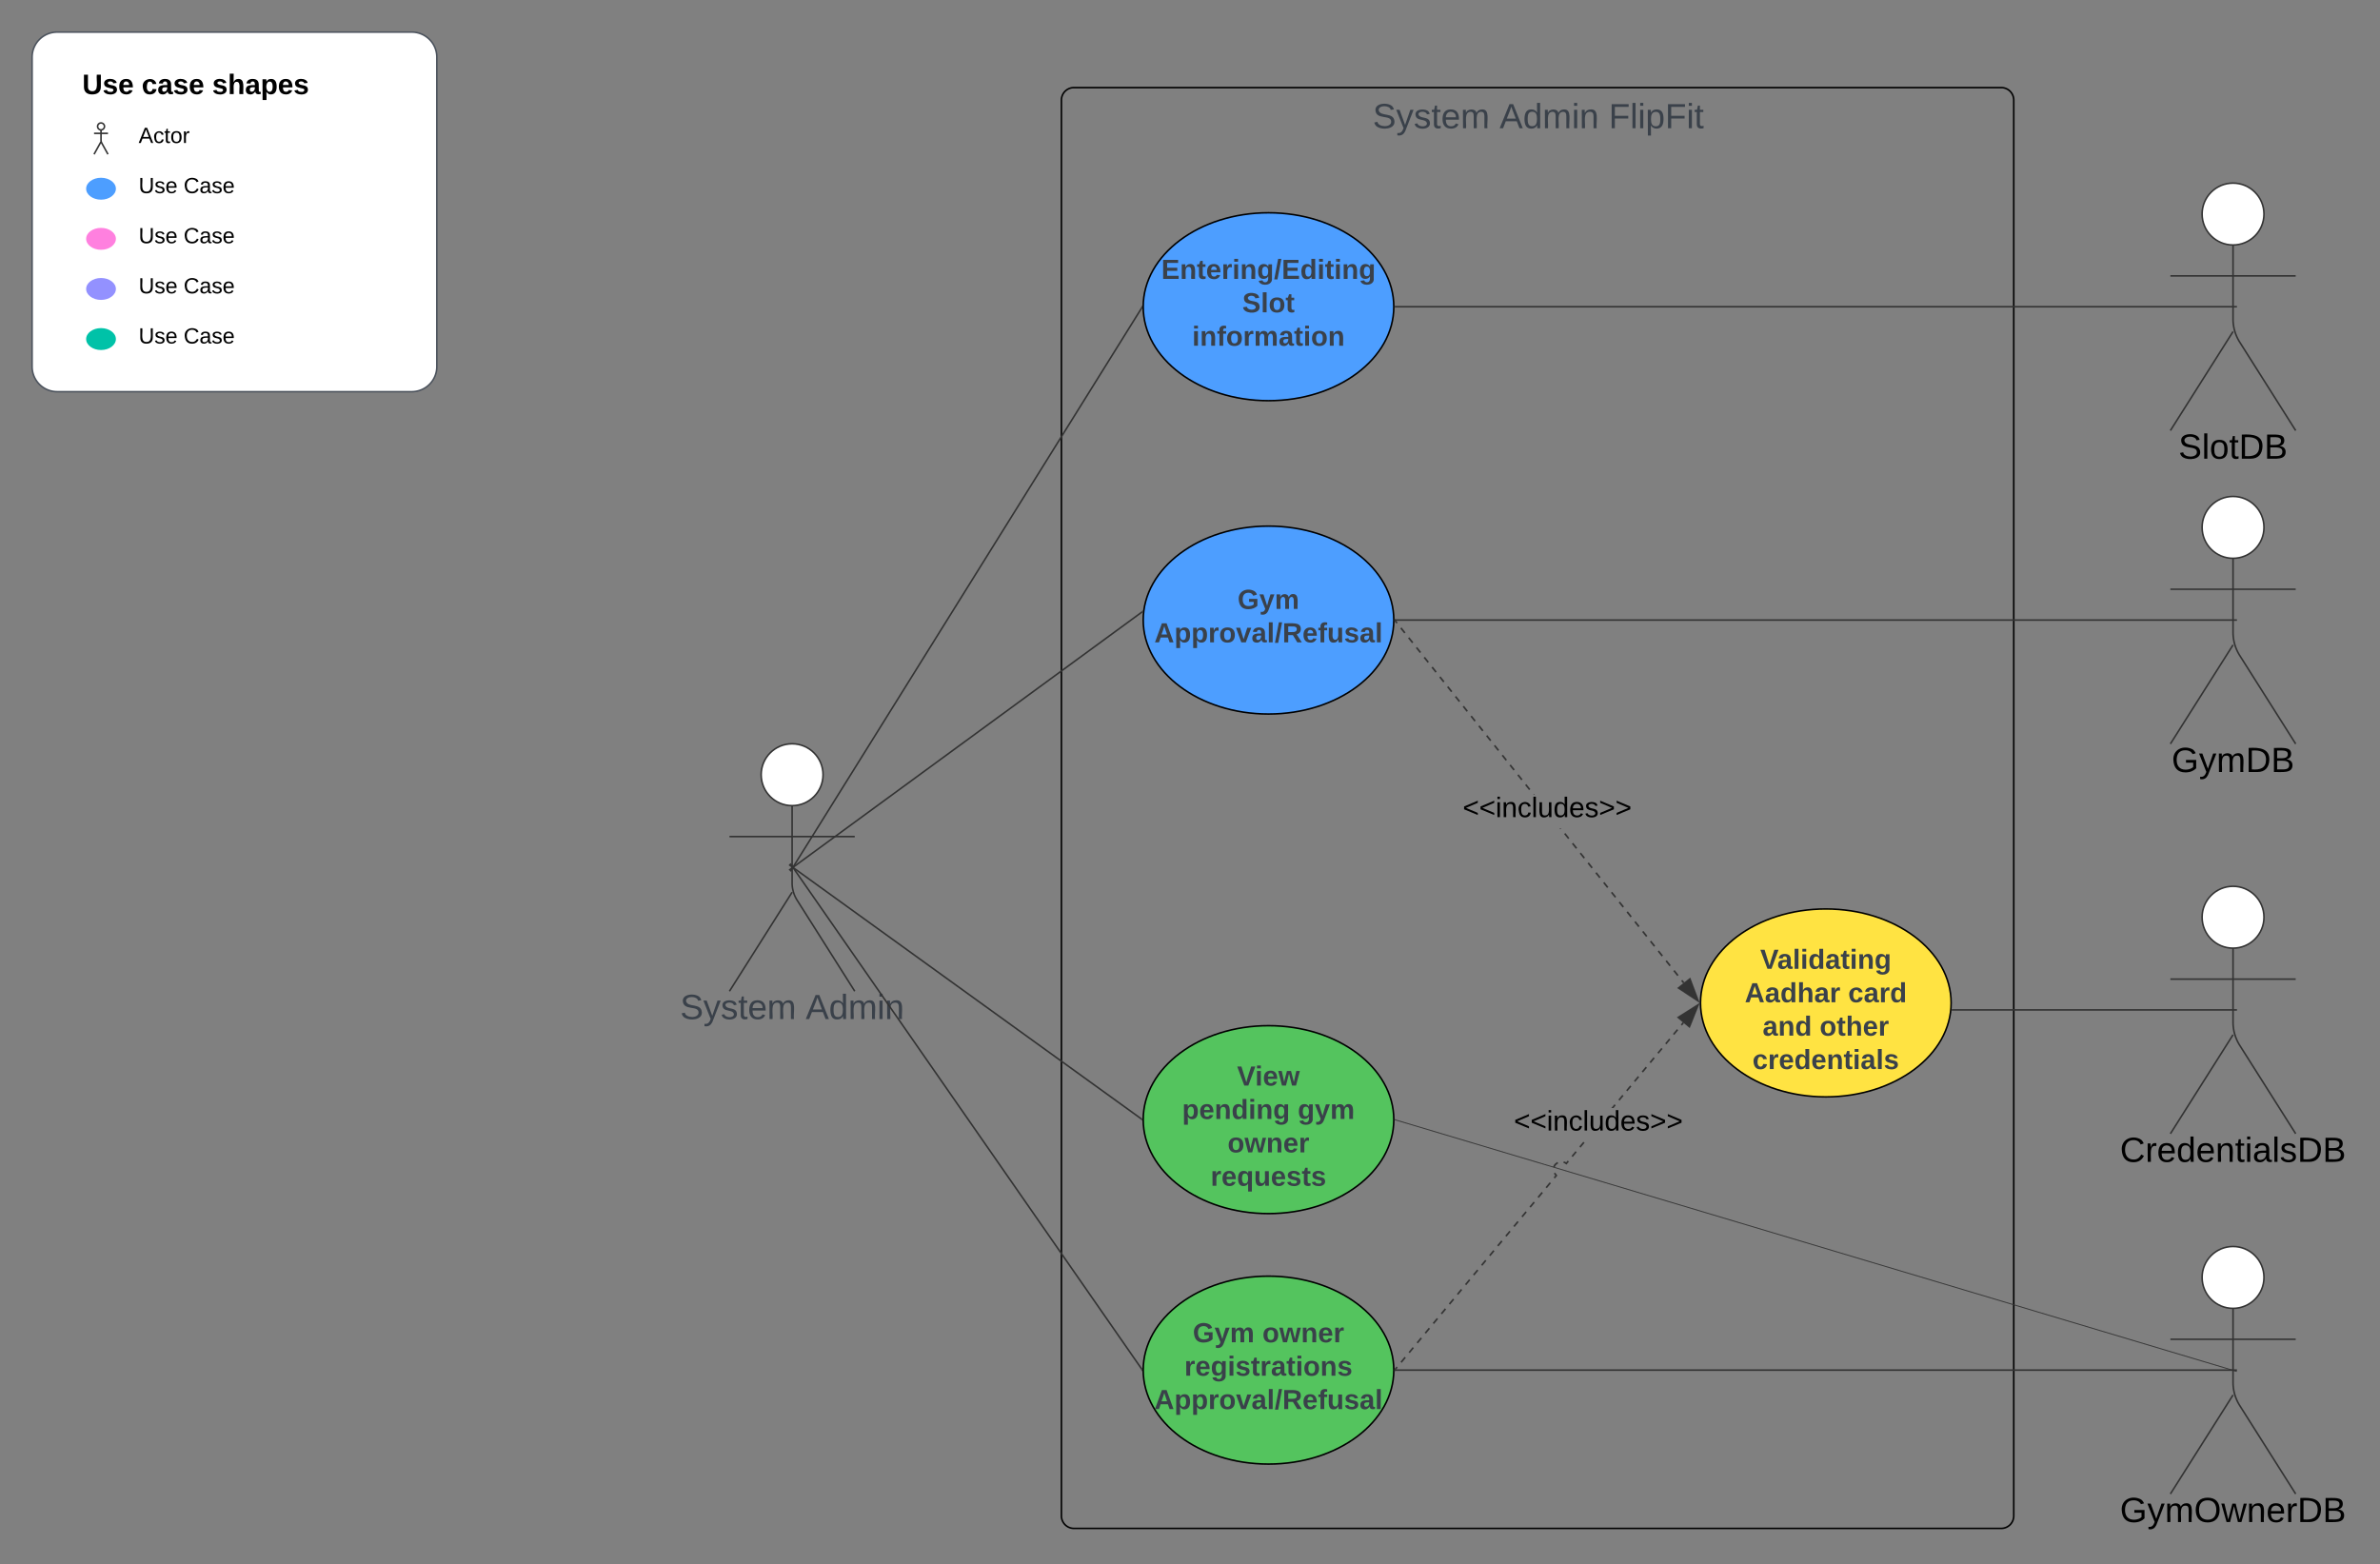 <svg xmlns="http://www.w3.org/2000/svg" xmlns:xlink="http://www.w3.org/1999/xlink" xmlns:lucid="lucid" width="1519.57" height="998.93"><rect width="100%" height="100%" fill="#808080" stroke="none"/><g transform="translate(-94.26 -44.071)" lucid:page-tab-id=".Q4MUjXso07N"><path d="M771.95 108a8 8 0 0 1 8-8H1372a8 8 0 0 1 8 8v904a8 8 0 0 1-8 8H779.95a8 8 0 0 1-8-8z" stroke="#000" fill-opacity="0"/><use xlink:href="#a" transform="matrix(1,0,0,1,779.953,108) translate(190.762 17.956)"/><use xlink:href="#b" transform="matrix(1,0,0,1,779.953,108) translate(271.749 17.956)"/><use xlink:href="#c" transform="matrix(1,0,0,1,779.953,108) translate(341.451 17.956)"/><path d="M984.17 239.93c0 33.14-35.82 60-80 60s-80-26.86-80-60 35.82-60 80-60 80 26.86 80 60z" stroke="#000" fill="#4d9eff"/><use xlink:href="#d" transform="matrix(1,0,0,1,848.17,203.932) translate(-12.444 18.222)"/><use xlink:href="#e" transform="matrix(1,0,0,1,848.17,203.932) translate(39.259 39.556)"/><use xlink:href="#f" transform="matrix(1,0,0,1,848.17,203.932) translate(7.259 60.889)"/><path d="M114.76 80.57a16 16 0 0 1 16-16h226.4a16 16 0 0 1 16 16v197.6a16 16 0 0 1-16 16h-226.4a16 16 0 0 1-16-16z" stroke="#4c535d" fill="#fff"/><path d="M160.98 124.8c0 1.22-1 2.22-2.22 2.22-1.23 0-2.22-1-2.22-2.23s1-2.23 2.22-2.23c1.23 0 2.22 1 2.22 2.22z" stroke="#333" fill="#fff"/><path d="M158.76 127.02v6.66c0 .6.14 1.13.43 1.67l4 7.22m-4.44-8l-4.44 8m0-13.33h8.9" stroke="#333" fill="none"/><path d="M154.32 123.46c0-.5.4-.9.9-.9h7.1c.5 0 .9.4.9.9v18.22c0 .5-.4.9-.9.9h-7.1c-.5 0-.9-.4-.9-.9z" fill="none"/><path d="M168.76 164.57c0 4.14-4.48 7.5-10 7.5s-10-3.36-10-7.5c0-4.14 4.48-7.5 10-7.5s10 3.36 10 7.5z" stroke="#fff" fill="#4d9eff"/><path d="M168.76 196.57c0 4.14-4.48 7.5-10 7.5s-10-3.36-10-7.5c0-4.14 4.48-7.5 10-7.5s10 3.36 10 7.5z" stroke="#fff" fill="#ff80df"/><path d="M168.76 228.57c0 4.14-4.48 7.5-10 7.5s-10-3.36-10-7.5c0-4.14 4.48-7.5 10-7.5s10 3.36 10 7.5z" stroke="#fff" fill="#9391ff"/><path d="M168.76 260.57c0 4.14-4.48 7.5-10 7.5s-10-3.36-10-7.5c0-4.14 4.48-7.5 10-7.5s10 3.36 10 7.5z" stroke="#fff" fill="#00c2a8"/><use xlink:href="#g" transform="matrix(1,0,0,1,146.76,88.571) translate(0 15.6)"/><use xlink:href="#h" transform="matrix(1,0,0,1,146.76,88.571) translate(37.95 15.6)"/><use xlink:href="#i" transform="matrix(1,0,0,1,146.76,88.571) translate(82.95 15.6)"/><use xlink:href="#j" transform="matrix(1,0,0,1,182.76,120.571) translate(0 14.8)"/><use xlink:href="#k" transform="matrix(1,0,0,1,182.76,152.571) translate(0 14.8)"/><use xlink:href="#l" transform="matrix(1,0,0,1,182.76,152.571) translate(28.739 14.8)"/><use xlink:href="#k" transform="matrix(1,0,0,1,182.76,184.571) translate(0 14.8)"/><use xlink:href="#l" transform="matrix(1,0,0,1,182.76,184.571) translate(28.739 14.8)"/><use xlink:href="#k" transform="matrix(1,0,0,1,182.76,216.571) translate(0 14.8)"/><use xlink:href="#l" transform="matrix(1,0,0,1,182.76,216.571) translate(28.739 14.8)"/><use xlink:href="#k" transform="matrix(1,0,0,1,182.76,248.571) translate(0 14.8)"/><use xlink:href="#l" transform="matrix(1,0,0,1,182.76,248.571) translate(28.739 14.8)"/><path d="M619.75 538.75c0 10.9-8.84 19.75-19.75 19.75-10.9 0-19.75-8.84-19.75-19.75 0-10.9 8.84-19.75 19.75-19.75 10.9 0 19.75 8.84 19.75 19.75z" stroke="#333" fill="#fff"/><path d="M600 558.5v49.3a20.7 20.7 0 0 0 3.2 11.07L640 677m-40-63.2L560 677m0-98.75h80" stroke="#333" fill="none"/><path d="M560 525a6 6 0 0 1 6-6h68a6 6 0 0 1 6 6v168a6 6 0 0 1-6 6h-68a6 6 0 0 1-6-6z" fill="none"/><use xlink:href="#m" transform="matrix(1,0,0,1,480,677) translate(48.488 17.778)"/><use xlink:href="#n" transform="matrix(1,0,0,1,480,677) translate(128.673 17.778)"/><path d="M600.76 597.5L823.4 240.37M600.77 597.5l-1.86 2.98" stroke="#333" fill="none"/><path d="M823.67 239.93V240.53l-.7-.43.73-1.16z" stroke="#333" stroke-width=".05" fill="#333"/><path d="M1539.75 380.82c0 10.9-8.84 19.75-19.75 19.75-10.9 0-19.75-8.84-19.75-19.75 0-10.9 8.84-19.75 19.75-19.75 10.9 0 19.75 8.84 19.75 19.75z" stroke="#333" fill="#fff"/><path d="M1520 400.57v47.3a27.6 27.6 0 0 0 4.28 14.76l35.72 56.44m-40-63.2l-40 63.2m0-98.75h80" stroke="#333" fill="none"/><path d="M1480 369.07a8 8 0 0 1 8-8h64a8 8 0 0 1 8 8v164a8 8 0 0 1-8 8h-64a8 8 0 0 1-8-8z" fill="none"/><use xlink:href="#o" transform="matrix(1,0,0,1,1400,519.068) translate(80.785 17.956)"/><path d="M984.17 918.93c0 33.14-35.82 60-80 60s-80-26.86-80-60c0-33.13 35.82-60 80-60s80 26.87 80 60z" stroke="#000" fill="#54c45e"/><use xlink:href="#p" transform="matrix(1,0,0,1,848.17,882.932) translate(7.654 18.222)"/><use xlink:href="#q" transform="matrix(1,0,0,1,848.17,882.932) translate(52.099 18.222)"/><use xlink:href="#r" transform="matrix(1,0,0,1,848.17,882.932) translate(2.296 39.556)"/><use xlink:href="#s" transform="matrix(1,0,0,1,848.17,882.932) translate(-16.914 60.889)"/><path d="M984.17 759c0 33.14-35.82 60-80 60s-80-26.86-80-60 35.82-60 80-60 80 26.86 80 60z" stroke="#000" fill="#54c45e"/><use xlink:href="#t" transform="matrix(1,0,0,1,848.17,723) translate(35.926 14.222)"/><use xlink:href="#u" transform="matrix(1,0,0,1,848.17,723) translate(0.84 35.556)"/><use xlink:href="#v" transform="matrix(1,0,0,1,848.17,723) translate(74.667 35.556)"/><use xlink:href="#w" transform="matrix(1,0,0,1,848.17,723) translate(29.877 56.889)"/><use xlink:href="#x" transform="matrix(1,0,0,1,848.17,723) translate(19.037 78.222)"/><path d="M984.17 440c0 33.14-35.82 60-80 60s-80-26.86-80-60 35.82-60 80-60 80 26.86 80 60z" stroke="#000" fill="#4d9eff"/><use xlink:href="#y" transform="matrix(1,0,0,1,848.17,404) translate(36.247 28.889)"/><use xlink:href="#z" transform="matrix(1,0,0,1,848.17,404) translate(-16.914 50.222)"/><path d="M1519 440H985.17M1519 440h3.5" stroke="#333" fill="none"/><path d="M985.18 440.5h-.52v-1h.52z" stroke="#333" stroke-width=".05" fill="#333"/><path d="M600.9 597.64L823.6 434.7M600.9 597.63l-2.82 2.07" stroke="#333" fill="none"/><path d="M824.03 434.24l-.08.84-.06.05-.6-.8.8-.6z" stroke="#333" stroke-width=".05" fill="#333"/><path d="M600.9 598.22l222.36 160.5M600.92 598.23l-2.85-2.05" stroke="#333" fill="none"/><path d="M823.7 758.4l-.03.6v.62l-.7-.5.58-.83z" stroke="#333" stroke-width=".05" fill="#333"/><path d="M600.8 598.34l222.6 320.18M600.8 598.35l-2-2.88" stroke="#333" fill="none"/><path d="M823.67 918.92v.4l.02.52-.73-1.04.72-.5z" stroke="#333" stroke-width=".05" fill="#333"/><path d="M1539.75 859.75c0 10.9-8.84 19.75-19.75 19.75-10.9 0-19.75-8.84-19.75-19.75 0-10.9 8.84-19.75 19.75-19.75 10.9 0 19.75 8.84 19.75 19.75z" stroke="#333" fill="#fff"/><path d="M1520 879.5v47.3a27.6 27.6 0 0 0 4.28 14.76L1560 998m-40-63.2l-40 63.2m0-98.75h80" stroke="#333" fill="none"/><path d="M1480 848a8 8 0 0 1 8-8h64a8 8 0 0 1 8 8v164a8 8 0 0 1-8 8h-64a8 8 0 0 1-8-8z" fill="none"/><use xlink:href="#A" transform="matrix(1,0,0,1,1400,998) translate(47.804 17.956)"/><path d="M1519.33 918.62l-.14.48-534.36-159.8.14-.47z" stroke="#333" stroke-width=".05" fill="#333"/><path d="M1522.45 919.55l-.15.48-3.12-.93.15-.48z" stroke="#333" stroke-width=".05" fill="#333"/><path d="M985 758.83l-.16.48-.18-.04v-.51z" fill="#333"/><path d="M985.02 758.82l-.16.52-.22-.06V758.7zm-.32.2v.22l.13.04.13-.43-.27-.08z" stroke="#333" stroke-width=".05" fill="#333"/><path d="M1519 918.93H985.17M1519 918.93h3.5" stroke="#333" fill="none"/><path d="M985.18 919.43h-.52v-1h.52z" stroke="#333" stroke-width=".05" fill="#333"/><path d="M1340 684.47c0 33.13-35.82 60-80 60s-80-26.87-80-60c0-33.14 35.82-60 80-60s80 26.86 80 60z" stroke="#000" fill="#ffe342"/><use xlink:href="#B" transform="matrix(1,0,0,1,1204,648.466) translate(14.123 14.222)"/><use xlink:href="#C" transform="matrix(1,0,0,1,1204,648.466) translate(4.247 35.556)"/><use xlink:href="#D" transform="matrix(1,0,0,1,1204,648.466) translate(70.272 35.556)"/><use xlink:href="#E" transform="matrix(1,0,0,1,1204,648.466) translate(15.63 56.889)"/><use xlink:href="#F" transform="matrix(1,0,0,1,1204,648.466) translate(52.074 56.889)"/><use xlink:href="#G" transform="matrix(1,0,0,1,1204,648.466) translate(9.16 78.222)"/><path d="M1169.68 671.34l-.78.63-1.25-1.57.78-.62zm-3.74-4.7l-.78.64-2.5-3.13.8-.62zm-4.98-6.24l-.78.63-2.5-3.13.8-.62zm-4.98-6.25l-.78.63-2.5-3.13.8-.62zm-4.98-6.25l-.78.63-2.5-3.13.8-.62zm-4.98-6.25l-.78.63-2.5-3.13.8-.62zm-4.98-6.25l-.78.63-2.5-3.13.8-.62zm-4.98-6.25l-.8.63-2.48-3.13.8-.62zm-4.98-6.25l-.8.63-2.48-3.13.78-.62zm-5-6.25l-.77.62-2.48-3.12.78-.62zm-4.97-6.25l-.77.62-2.5-3.12.8-.62zm-4.97-6.25l-.78.62-2.5-3.12.8-.63zm-4.98-6.25l-.78.62-2.5-3.12.8-.63zm-4.98-6.25l-.78.62-2.5-3.12.78-.63zm-4.98-6.25l-.8.62-2.5-3.12.8-.63zm-5-6.25l-.78.62-2.5-3.12.8-.63zm-5.76-5.63l-.4-.5h1.02zm-16.32-22.1h-.84l.5-.4zm-2.82-3.52l-.78.62-2.5-3.12.8-.63zm-4.98-6.25l-.78.62-2.5-3.13.8-.62zm-4.98-6.25l-.78.62-2.5-3.13.8-.63zm-4.98-6.25l-.8.62-2.48-3.13.8-.62zm-5-6.25l-.77.62-2.5-3.13.78-.63zm-4.97-6.25l-.8.62-2.48-3.13.78-.62zm-5-6.25l-.77.62-2.5-3.13.8-.63zm-4.97-6.25l-.78.62-2.5-3.13.8-.62zm-4.98-6.25l-.78.62-2.5-3.13.8-.63zm-4.98-6.25l-.78.62-2.5-3.13.78-.62zm-4.98-6.26l-.8.62-2.5-3.13.8-.63zm-5-6.26l-.78.63-2.5-3.13.8-.62zm-4.98-6.25l-.78.62-2.5-3.13.8-.63zm-4.98-6.26l-.78.63-2.5-3.13.8-.62zm-4.98-6.25l-.78.62-2.5-3.13.8-.63zm-4.98-6.26l-.78.63-2.5-3.13.8-.62zm-4.98-6.25l-.78.62-2.5-3.13.8-.63zm-4.98-6.26l-.78.63-1.25-1.57.77-.62z" stroke="#333" stroke-width=".05" fill="#333"/><path d="M985.38 440.1l-.73.57.02-.66v-.4l-.02-.43z" fill="#333"/><path d="M985.42 440.1l-.8.63.02-.72v-.4l-.02-.5zm-.73-.5v.4l-.02.62.67-.54-.67-.83z" stroke="#333" stroke-width=".05" fill="#333"/><path d="M1178.5 683.2l-12.52-8.27 7.24-5.77z" fill="#333"/><path d="M1179.5 684.47l-14.37-9.5 8.32-6.63zm-12.67-9.58l10.65 7.03-4.48-11.95z" stroke="#333" stroke-width=".05" fill="#333"/><g><use xlink:href="#H" transform="matrix(1,0,0,1,1028.135,551.433) translate(0 14.4)"/></g><path d="M986.66 917.32l-1.3 1.55-.75-.64 1.3-1.55zm5.15-6.2l-2.57 3.1-.76-.64 2.57-3.1zm5.15-6.2l-2.57 3.1-.77-.63 2.58-3.1zm5.15-6.18l-2.57 3.1-.77-.64 2.57-3.1zm5.15-6.2l-2.58 3.1-.77-.64 2.58-3.1zm5.14-6.2l-2.58 3.1-.77-.63 2.57-3.1zm5.14-6.18l-2.57 3.1-.77-.64 2.57-3.1zm5.15-6.2l-2.6 3.1-.76-.64 2.58-3.1zm5.13-6.2l-2.57 3.1-.77-.63 2.56-3.1zm5.15-6.18l-2.57 3.1-.76-.65 2.57-3.1zm5.15-6.2l-2.58 3.1-.77-.64 2.58-3.1zm5.14-6.2l-2.57 3.1-.77-.63 2.57-3.1zm5.15-6.18l-2.57 3.1-.77-.65 2.57-3.1zm5.15-6.2l-2.58 3.1-.78-.64 2.58-3.1zm5.14-6.2l-2.56 3.1-.77-.63 2.57-3.1zm5.16-6.2l-2.57 3.1-.78-.63 2.57-3.1zm5.15-6.18l-2.57 3.1-.77-.64 2.58-3.1zm5.15-6.2l-2.57 3.1-.77-.63 2.58-3.1zm5.15-6.18l-2.58 3.1-.76-.65 2.57-3.1zm5.14-6.2l-2.57 3.1-.77-.64 2.58-3.1zm4.12-4.95l-1.54 1.84-.77-.63 1.03-1.24-.94-1.23.8-.6zm.56-7.85l-1.48 1.13-.55.86-.17.65-.97-.24.2-.82.74-1.15 1.62-1.25zm6.82-1.04l-1.53 1.85-1.3-.85-.64-.15.23-.98.8.2.7.45.97-1.15zm4.98-6l-2.5 3-.76-.63 2.5-3zm4.98-5.98l-2.5 3-.76-.65 2.5-3zm19.93-23.98l-1.43 1.72h-1.3l1.96-2.36zm4.98-6l-2.48 3-.77-.64 2.5-3zm5-6l-2.5 3-.77-.63 2.5-3zm4.97-6l-2.5 3-.76-.63 2.5-2.98zm4.98-5.98l-2.5 3-.76-.64 2.48-3zm4.98-6l-2.5 3-.76-.64 2.5-3zm4.98-6l-2.48 3-.76-.63 2.5-3zm5-5.98l-2.5 3-.76-.64 2.5-3zm4.98-6l-2.5 3-.76-.64 2.5-3zm3.73-4.5l-1.23 1.5-.77-.63 1.24-1.5z" stroke="#333" stroke-width=".05" fill="#333"/><path d="M985.38 918.86l-.74.88.03-.8v-.7z" fill="#333"/><path d="M985.42 918.85l-.8.97.02-.88v-.74zm-.73-.3v.4l-.03.72.68-.8-.67-.56z" stroke="#333" stroke-width=".05" fill="#333"/><path d="M1172.9 699.64l-7.12-5.92 12.7-8z" fill="#333"/><path d="M1173.12 700.47l-8.18-6.8 14.56-9.2zm-6.5-6.7l6.08 5.05 4.73-11.87z" stroke="#333" stroke-width=".05" fill="#333"/><g><use xlink:href="#H" transform="matrix(1,0,0,1,1060.826,751.557) translate(0 14.4)"/></g><path d="M1539.75 629.75c0 10.9-8.84 19.75-19.75 19.75-10.9 0-19.75-8.84-19.75-19.75 0-10.9 8.84-19.75 19.75-19.75 10.9 0 19.75 8.84 19.75 19.75z" stroke="#333" fill="#fff"/><path d="M1520 649.5v47.3a27.6 27.6 0 0 0 4.28 14.76L1560 768m-40-63.2l-40 63.2m0-98.75h80" stroke="#333" fill="none"/><path d="M1480 618a8 8 0 0 1 8-8h64a8 8 0 0 1 8 8v164a8 8 0 0 1-8 8h-64a8 8 0 0 1-8-8z" fill="none"/><g><use xlink:href="#I" transform="matrix(1,0,0,1,1400,768) translate(47.835 17.956)"/></g><path d="M1519 688.93h-178.24M1519 688.93h3.5" stroke="#333" fill="none"/><path d="M1340.78 689.43h-.57l.1-1h.48z" stroke="#333" stroke-width=".05" fill="#333"/><path d="M1539.75 180.75c0 10.9-8.84 19.75-19.75 19.75-10.9 0-19.75-8.84-19.75-19.75 0-10.9 8.84-19.75 19.75-19.75 10.9 0 19.75 8.84 19.75 19.75z" stroke="#333" fill="#fff"/><path d="M1520 200.5v47.3a27.6 27.6 0 0 0 4.28 14.76L1560 319m-40-63.2l-40 63.2m0-98.75h80" stroke="#333" fill="none"/><path d="M1480 169a8 8 0 0 1 8-8h64a8 8 0 0 1 8 8v164a8 8 0 0 1-8 8h-64a8 8 0 0 1-8-8z" fill="none"/><g><use xlink:href="#J" transform="matrix(1,0,0,1,1400,319) translate(85.149 17.956)"/></g><path d="M1519 239.93H985.17M1519 239.93h3.5" stroke="#333" fill="none"/><path d="M985.18 240.43h-.52v-1h.52z" stroke="#333" stroke-width=".05" fill="#333"/><defs><path fill="#3a414a" d="M185-189c-5-48-123-54-124 2 14 75 158 14 163 119 3 78-121 87-175 55-17-10-28-26-33-46l33-7c5 56 141 63 141-1 0-78-155-14-162-118-5-82 145-84 179-34 5 7 8 16 11 25" id="K"/><path fill="#3a414a" d="M179-190L93 31C79 59 56 82 12 73V49c39 6 53-20 64-50L1-190h34L92-34l54-156h33" id="L"/><path fill="#3a414a" d="M135-143c-3-34-86-38-87 0 15 53 115 12 119 90S17 21 10-45l28-5c4 36 97 45 98 0-10-56-113-15-118-90-4-57 82-63 122-42 12 7 21 19 24 35" id="M"/><path fill="#3a414a" d="M59-47c-2 24 18 29 38 22v24C64 9 27 4 27-40v-127H5v-23h24l9-43h21v43h35v23H59v120" id="N"/><path fill="#3a414a" d="M100-194c63 0 86 42 84 106H49c0 40 14 67 53 68 26 1 43-12 49-29l28 8c-11 28-37 45-77 45C44 4 14-33 15-96c1-61 26-98 85-98zm52 81c6-60-76-77-97-28-3 7-6 17-6 28h103" id="O"/><path fill="#3a414a" d="M210-169c-67 3-38 105-44 169h-31v-121c0-29-5-50-35-48C34-165 62-65 56 0H25l-1-190h30c1 10-1 24 2 32 10-44 99-50 107 0 11-21 27-35 58-36 85-2 47 119 55 194h-31v-121c0-29-5-49-35-48" id="P"/><g id="a"><use transform="matrix(0.062,0,0,0.062,0,0)" xlink:href="#K"/><use transform="matrix(0.062,0,0,0.062,14.963,0)" xlink:href="#L"/><use transform="matrix(0.062,0,0,0.062,26.185,0)" xlink:href="#M"/><use transform="matrix(0.062,0,0,0.062,37.407,0)" xlink:href="#N"/><use transform="matrix(0.062,0,0,0.062,43.642,0)" xlink:href="#O"/><use transform="matrix(0.062,0,0,0.062,56.111,0)" xlink:href="#P"/></g><path fill="#3a414a" d="M205 0l-28-72H64L36 0H1l101-248h38L239 0h-34zm-38-99l-47-123c-12 45-31 82-46 123h93" id="Q"/><path fill="#3a414a" d="M85-194c31 0 48 13 60 33l-1-100h32l1 261h-30c-2-10 0-23-3-31C134-8 116 4 85 4 32 4 16-35 15-94c0-66 23-100 70-100zm9 24c-40 0-46 34-46 75 0 40 6 74 45 74 42 0 51-32 51-76 0-42-9-74-50-73" id="R"/><path fill="#3a414a" d="M24-231v-30h32v30H24zM24 0v-190h32V0H24" id="S"/><path fill="#3a414a" d="M117-194c89-4 53 116 60 194h-32v-121c0-31-8-49-39-48C34-167 62-67 57 0H25l-1-190h30c1 10-1 24 2 32 11-22 29-35 61-36" id="T"/><g id="b"><use transform="matrix(0.062,0,0,0.062,0,0)" xlink:href="#Q"/><use transform="matrix(0.062,0,0,0.062,14.963,0)" xlink:href="#R"/><use transform="matrix(0.062,0,0,0.062,27.432,0)" xlink:href="#P"/><use transform="matrix(0.062,0,0,0.062,46.073,0)" xlink:href="#S"/><use transform="matrix(0.062,0,0,0.062,50.999,0)" xlink:href="#T"/></g><path fill="#3a414a" d="M63-220v92h138v28H63V0H30v-248h175v28H63" id="U"/><path fill="#3a414a" d="M24 0v-261h32V0H24" id="V"/><path fill="#3a414a" d="M115-194c55 1 70 41 70 98S169 2 115 4C84 4 66-9 55-30l1 105H24l-1-265h31l2 30c10-21 28-34 59-34zm-8 174c40 0 45-34 45-75s-6-73-45-74c-42 0-51 32-51 76 0 43 10 73 51 73" id="W"/><g id="c"><use transform="matrix(0.062,0,0,0.062,0,0)" xlink:href="#U"/><use transform="matrix(0.062,0,0,0.062,13.654,0)" xlink:href="#V"/><use transform="matrix(0.062,0,0,0.062,18.579,0)" xlink:href="#S"/><use transform="matrix(0.062,0,0,0.062,23.504,0)" xlink:href="#W"/><use transform="matrix(0.062,0,0,0.062,35.973,0)" xlink:href="#U"/><use transform="matrix(0.062,0,0,0.062,49.627,0)" xlink:href="#S"/><use transform="matrix(0.062,0,0,0.062,54.552,0)" xlink:href="#N"/></g><path fill="#3a414a" d="M24 0v-248h195v40H76v63h132v40H76v65h150V0H24" id="X"/><path fill="#3a414a" d="M135-194c87-1 58 113 63 194h-50c-7-57 23-157-34-157-59 0-34 97-39 157H25l-1-190h47c2 12-1 28 3 38 12-26 28-41 61-42" id="Y"/><path fill="#3a414a" d="M115-3C79 11 28 4 28-45v-112H4v-33h27l15-45h31v45h36v33H77v99c-1 23 16 31 38 25v30" id="Z"/><path fill="#3a414a" d="M185-48c-13 30-37 53-82 52C43 2 14-33 14-96s30-98 90-98c62 0 83 45 84 108H66c0 31 8 55 39 56 18 0 30-7 34-22zm-45-69c5-46-57-63-70-21-2 6-4 13-4 21h74" id="aa"/><path fill="#3a414a" d="M135-150c-39-12-60 13-60 57V0H25l-1-190h47c2 13-1 29 3 40 6-28 27-53 61-41v41" id="ab"/><path fill="#3a414a" d="M25-224v-37h50v37H25zM25 0v-190h50V0H25" id="ac"/><path fill="#3a414a" d="M195-6C206 82 75 100 31 46c-4-6-6-13-8-21l49-6c3 16 16 24 34 25 40 0 42-37 40-79-11 22-30 35-61 35-53 0-70-43-70-97 0-56 18-96 73-97 30 0 46 14 59 34l2-30h47zm-90-29c32 0 41-27 41-63 0-35-9-62-40-62-32 0-39 29-40 63 0 36 9 62 39 62" id="ad"/><path fill="#3a414a" d="M4 7l51-268h42L46 7H4" id="ae"/><path fill="#3a414a" d="M88-194c31-1 46 15 58 34l-1-101h50l1 261h-48c-2-10 0-23-3-31C134-8 116 4 84 4 32 4 16-41 15-95c0-56 19-97 73-99zm17 164c33 0 40-30 41-66 1-37-9-64-41-64s-38 30-39 65c0 43 13 65 39 65" id="af"/><g id="d"><use transform="matrix(0.049,0,0,0.049,0,0)" xlink:href="#X"/><use transform="matrix(0.049,0,0,0.049,11.852,0)" xlink:href="#Y"/><use transform="matrix(0.049,0,0,0.049,22.667,0)" xlink:href="#Z"/><use transform="matrix(0.049,0,0,0.049,28.543,0)" xlink:href="#aa"/><use transform="matrix(0.049,0,0,0.049,38.42,0)" xlink:href="#ab"/><use transform="matrix(0.049,0,0,0.049,45.333,0)" xlink:href="#ac"/><use transform="matrix(0.049,0,0,0.049,50.272,0)" xlink:href="#Y"/><use transform="matrix(0.049,0,0,0.049,61.086,0)" xlink:href="#ad"/><use transform="matrix(0.049,0,0,0.049,71.901,0)" xlink:href="#ae"/><use transform="matrix(0.049,0,0,0.049,76.84,0)" xlink:href="#X"/><use transform="matrix(0.049,0,0,0.049,88.691,0)" xlink:href="#af"/><use transform="matrix(0.049,0,0,0.049,99.506,0)" xlink:href="#ac"/><use transform="matrix(0.049,0,0,0.049,104.444,0)" xlink:href="#Z"/><use transform="matrix(0.049,0,0,0.049,110.321,0)" xlink:href="#ac"/><use transform="matrix(0.049,0,0,0.049,115.259,0)" xlink:href="#Y"/><use transform="matrix(0.049,0,0,0.049,126.074,0)" xlink:href="#ad"/></g><path fill="#3a414a" d="M169-182c-1-43-94-46-97-3 18 66 151 10 154 114 3 95-165 93-204 36-6-8-10-19-12-30l50-8c3 46 112 56 116 5-17-69-150-10-154-114-4-87 153-88 188-35 5 8 8 18 10 28" id="ag"/><path fill="#3a414a" d="M25 0v-261h50V0H25" id="ah"/><path fill="#3a414a" d="M110-194c64 0 96 36 96 99 0 64-35 99-97 99-61 0-95-36-95-99 0-62 34-99 96-99zm-1 164c35 0 45-28 45-65 0-40-10-65-43-65-34 0-45 26-45 65 0 36 10 65 43 65" id="ai"/><g id="e"><use transform="matrix(0.049,0,0,0.049,0,0)" xlink:href="#ag"/><use transform="matrix(0.049,0,0,0.049,11.852,0)" xlink:href="#ah"/><use transform="matrix(0.049,0,0,0.049,16.79,0)" xlink:href="#ai"/><use transform="matrix(0.049,0,0,0.049,27.605,0)" xlink:href="#Z"/></g><path fill="#3a414a" d="M121-226c-27-7-43 5-38 36h38v33H83V0H34v-157H6v-33h28c-9-59 32-81 87-68v32" id="aj"/><path fill="#3a414a" d="M220-157c-53 9-28 100-34 157h-49v-107c1-27-5-49-29-50C55-147 81-57 75 0H25l-1-190h47c2 12-1 28 3 38 10-53 101-56 108 0 13-22 24-43 59-42 82 1 51 116 57 194h-49v-107c-1-25-5-48-29-50" id="ak"/><path fill="#3a414a" d="M133-34C117-15 103 5 69 4 32 3 11-16 11-54c-1-60 55-63 116-61 1-26-3-47-28-47-18 1-26 9-28 27l-52-2c7-38 36-58 82-57s74 22 75 68l1 82c-1 14 12 18 25 15v27c-30 8-71 5-69-32zm-48 3c29 0 43-24 42-57-32 0-66-3-65 30 0 17 8 27 23 27" id="al"/><g id="f"><use transform="matrix(0.049,0,0,0.049,0,0)" xlink:href="#ac"/><use transform="matrix(0.049,0,0,0.049,4.938,0)" xlink:href="#Y"/><use transform="matrix(0.049,0,0,0.049,15.753,0)" xlink:href="#aj"/><use transform="matrix(0.049,0,0,0.049,21.63,0)" xlink:href="#ai"/><use transform="matrix(0.049,0,0,0.049,32.444,0)" xlink:href="#ab"/><use transform="matrix(0.049,0,0,0.049,39.358,0)" xlink:href="#ak"/><use transform="matrix(0.049,0,0,0.049,55.16,0)" xlink:href="#al"/><use transform="matrix(0.049,0,0,0.049,65.037,0)" xlink:href="#Z"/><use transform="matrix(0.049,0,0,0.049,70.914,0)" xlink:href="#ac"/><use transform="matrix(0.049,0,0,0.049,75.852,0)" xlink:href="#ai"/><use transform="matrix(0.049,0,0,0.049,86.667,0)" xlink:href="#Y"/></g><path d="M238-95c0 69-44 99-111 99C63 4 22-25 22-93v-155h51v151c-1 38 19 59 55 60 90 1 49-130 58-211h52v153" id="am"/><path d="M137-138c1-29-70-34-71-4 15 46 118 7 119 86 1 83-164 76-172 9l43-7c4 19 20 25 44 25 33 8 57-30 24-41C81-84 22-81 20-136c-2-80 154-74 161-7" id="an"/><path d="M185-48c-13 30-37 53-82 52C43 2 14-33 14-96s30-98 90-98c62 0 83 45 84 108H66c0 31 8 55 39 56 18 0 30-7 34-22zm-45-69c5-46-57-63-70-21-2 6-4 13-4 21h74" id="ao"/><g id="g"><use transform="matrix(0.05,0,0,0.05,0,0)" xlink:href="#am"/><use transform="matrix(0.05,0,0,0.05,12.95,0)" xlink:href="#an"/><use transform="matrix(0.05,0,0,0.05,22.95,0)" xlink:href="#ao"/></g><path d="M190-63c-7 42-38 67-86 67-59 0-84-38-90-98-12-110 154-137 174-36l-49 2c-2-19-15-32-35-32-30 0-35 28-38 64-6 74 65 87 74 30" id="ap"/><path d="M133-34C117-15 103 5 69 4 32 3 11-16 11-54c-1-60 55-63 116-61 1-26-3-47-28-47-18 1-26 9-28 27l-52-2c7-38 36-58 82-57s74 22 75 68l1 82c-1 14 12 18 25 15v27c-30 8-71 5-69-32zm-48 3c29 0 43-24 42-57-32 0-66-3-65 30 0 17 8 27 23 27" id="aq"/><g id="h"><use transform="matrix(0.05,0,0,0.05,0,0)" xlink:href="#ap"/><use transform="matrix(0.05,0,0,0.05,10,0)" xlink:href="#aq"/><use transform="matrix(0.05,0,0,0.05,20,0)" xlink:href="#an"/><use transform="matrix(0.05,0,0,0.05,30,0)" xlink:href="#ao"/></g><path d="M114-157C55-157 80-60 75 0H25v-261h50l-1 109c12-26 28-41 61-42 86-1 58 113 63 194h-50c-7-57 23-157-34-157" id="ar"/><path d="M135-194c53 0 70 44 70 98 0 56-19 98-73 100-31 1-45-17-59-34 3 33 2 69 2 105H25l-1-265h48c2 10 0 23 3 31 11-24 29-35 60-35zM114-30c33 0 39-31 40-66 0-38-9-64-40-64-56 0-55 130 0 130" id="as"/><g id="i"><use transform="matrix(0.05,0,0,0.05,0,0)" xlink:href="#an"/><use transform="matrix(0.05,0,0,0.05,10,0)" xlink:href="#ar"/><use transform="matrix(0.05,0,0,0.05,20.95,0)" xlink:href="#aq"/><use transform="matrix(0.05,0,0,0.05,30.95,0)" xlink:href="#as"/><use transform="matrix(0.05,0,0,0.05,41.9,0)" xlink:href="#ao"/><use transform="matrix(0.05,0,0,0.05,51.9,0)" xlink:href="#an"/></g><path d="M205 0l-28-72H64L36 0H1l101-248h38L239 0h-34zm-38-99l-47-123c-12 45-31 82-46 123h93" id="at"/><path d="M96-169c-40 0-48 33-48 73s9 75 48 75c24 0 41-14 43-38l32 2c-6 37-31 61-74 61-59 0-76-41-82-99-10-93 101-131 147-64 4 7 5 14 7 22l-32 3c-4-21-16-35-41-35" id="au"/><path d="M59-47c-2 24 18 29 38 22v24C64 9 27 4 27-40v-127H5v-23h24l9-43h21v43h35v23H59v120" id="av"/><path d="M100-194c62-1 85 37 85 99 1 63-27 99-86 99S16-35 15-95c0-66 28-99 85-99zM99-20c44 1 53-31 53-75 0-43-8-75-51-75s-53 32-53 75 10 74 51 75" id="aw"/><path d="M114-163C36-179 61-72 57 0H25l-1-190h30c1 12-1 29 2 39 6-27 23-49 58-41v29" id="ax"/><g id="j"><use transform="matrix(0.039,0,0,0.039,0,0)" xlink:href="#at"/><use transform="matrix(0.039,0,0,0.039,9.333,0)" xlink:href="#au"/><use transform="matrix(0.039,0,0,0.039,16.333,0)" xlink:href="#av"/><use transform="matrix(0.039,0,0,0.039,20.222,0)" xlink:href="#aw"/><use transform="matrix(0.039,0,0,0.039,28,0)" xlink:href="#ax"/></g><path d="M232-93c-1 65-40 97-104 97C67 4 28-28 28-90v-158h33c8 89-33 224 67 224 102 0 64-133 71-224h33v155" id="ay"/><path d="M135-143c-3-34-86-38-87 0 15 53 115 12 119 90S17 21 10-45l28-5c4 36 97 45 98 0-10-56-113-15-118-90-4-57 82-63 122-42 12 7 21 19 24 35" id="az"/><path d="M100-194c63 0 86 42 84 106H49c0 40 14 67 53 68 26 1 43-12 49-29l28 8c-11 28-37 45-77 45C44 4 14-33 15-96c1-61 26-98 85-98zm52 81c6-60-76-77-97-28-3 7-6 17-6 28h103" id="aA"/><g id="k"><use transform="matrix(0.039,0,0,0.039,0,0)" xlink:href="#ay"/><use transform="matrix(0.039,0,0,0.039,10.072,0)" xlink:href="#az"/><use transform="matrix(0.039,0,0,0.039,17.072,0)" xlink:href="#aA"/></g><path d="M212-179c-10-28-35-45-73-45-59 0-87 40-87 99 0 60 29 101 89 101 43 0 62-24 78-52l27 14C228-24 195 4 139 4 59 4 22-46 18-125c-6-104 99-153 187-111 19 9 31 26 39 46" id="aB"/><path d="M141-36C126-15 110 5 73 4 37 3 15-17 15-53c-1-64 63-63 125-63 3-35-9-54-41-54-24 1-41 7-42 31l-33-3c5-37 33-52 76-52 45 0 72 20 72 64v82c-1 20 7 32 28 27v20c-31 9-61-2-59-35zM48-53c0 20 12 33 32 33 41-3 63-29 60-74-43 2-92-5-92 41" id="aC"/><g id="l"><use transform="matrix(0.039,0,0,0.039,0,0)" xlink:href="#aB"/><use transform="matrix(0.039,0,0,0.039,10.072,0)" xlink:href="#aC"/><use transform="matrix(0.039,0,0,0.039,17.85,0)" xlink:href="#az"/><use transform="matrix(0.039,0,0,0.039,24.85,0)" xlink:href="#aA"/></g><g id="m"><use transform="matrix(0.062,0,0,0.062,0,0)" xlink:href="#K"/><use transform="matrix(0.062,0,0,0.062,14.815,0)" xlink:href="#L"/><use transform="matrix(0.062,0,0,0.062,25.926,0)" xlink:href="#M"/><use transform="matrix(0.062,0,0,0.062,37.037,0)" xlink:href="#N"/><use transform="matrix(0.062,0,0,0.062,43.21,0)" xlink:href="#O"/><use transform="matrix(0.062,0,0,0.062,55.556,0)" xlink:href="#P"/></g><g id="n"><use transform="matrix(0.062,0,0,0.062,0,0)" xlink:href="#Q"/><use transform="matrix(0.062,0,0,0.062,14.815,0)" xlink:href="#R"/><use transform="matrix(0.062,0,0,0.062,27.16,0)" xlink:href="#P"/><use transform="matrix(0.062,0,0,0.062,45.617,0)" xlink:href="#S"/><use transform="matrix(0.062,0,0,0.062,50.494,0)" xlink:href="#T"/></g><path d="M143 4C61 4 22-44 18-125c-5-107 100-154 193-111 17 8 29 25 37 43l-32 9c-13-25-37-40-76-40-61 0-88 39-88 99 0 61 29 100 91 101 35 0 62-11 79-27v-45h-74v-28h105v86C228-13 192 4 143 4" id="aD"/><path d="M179-190L93 31C79 59 56 82 12 73V49c39 6 53-20 64-50L1-190h34L92-34l54-156h33" id="aE"/><path d="M210-169c-67 3-38 105-44 169h-31v-121c0-29-5-50-35-48C34-165 62-65 56 0H25l-1-190h30c1 10-1 24 2 32 10-44 99-50 107 0 11-21 27-35 58-36 85-2 47 119 55 194h-31v-121c0-29-5-49-35-48" id="aF"/><path d="M30-248c118-7 216 8 213 122C240-48 200 0 122 0H30v-248zM63-27c89 8 146-16 146-99s-60-101-146-95v194" id="aG"/><path d="M160-131c35 5 61 23 61 61C221 17 115-2 30 0v-248c76 3 177-17 177 60 0 33-19 50-47 57zm-97-11c50-1 110 9 110-42 0-47-63-36-110-37v79zm0 115c55-2 124 14 124-45 0-56-70-42-124-44v89" id="aH"/><g id="o"><use transform="matrix(0.062,0,0,0.062,0,0)" xlink:href="#aD"/><use transform="matrix(0.062,0,0,0.062,17.457,0)" xlink:href="#aE"/><use transform="matrix(0.062,0,0,0.062,28.679,0)" xlink:href="#aF"/><use transform="matrix(0.062,0,0,0.062,47.32,0)" xlink:href="#aG"/><use transform="matrix(0.062,0,0,0.062,63.468,0)" xlink:href="#aH"/></g><path fill="#3a414a" d="M67-125c0 54 23 88 75 88 28 0 53-7 68-21v-34h-60v-39h108v91C232-14 192 4 140 4 58 4 20-42 15-125 8-236 126-280 215-234c19 10 29 26 37 47l-47 15c-11-23-29-39-63-39-53 1-75 33-75 86" id="aI"/><path fill="#3a414a" d="M123 10C108 53 80 86 19 72V37c35 8 53-11 59-39L3-190h52l48 148c12-52 28-100 44-148h51" id="aJ"/><g id="p"><use transform="matrix(0.049,0,0,0.049,0,0)" xlink:href="#aI"/><use transform="matrix(0.049,0,0,0.049,13.827,0)" xlink:href="#aJ"/><use transform="matrix(0.049,0,0,0.049,23.704,0)" xlink:href="#ak"/></g><path fill="#3a414a" d="M231 0h-52l-39-155L100 0H48L-1-190h46L77-45c9-52 24-97 36-145h53l37 145 32-145h46" id="aK"/><g id="q"><use transform="matrix(0.049,0,0,0.049,0,0)" xlink:href="#ai"/><use transform="matrix(0.049,0,0,0.049,10.815,0)" xlink:href="#aK"/><use transform="matrix(0.049,0,0,0.049,24.642,0)" xlink:href="#Y"/><use transform="matrix(0.049,0,0,0.049,35.457,0)" xlink:href="#aa"/><use transform="matrix(0.049,0,0,0.049,45.333,0)" xlink:href="#ab"/></g><path fill="#3a414a" d="M137-138c1-29-70-34-71-4 15 46 118 7 119 86 1 83-164 76-172 9l43-7c4 19 20 25 44 25 33 8 57-30 24-41C81-84 22-81 20-136c-2-80 154-74 161-7" id="aL"/><g id="r"><use transform="matrix(0.049,0,0,0.049,0,0)" xlink:href="#ab"/><use transform="matrix(0.049,0,0,0.049,6.914,0)" xlink:href="#aa"/><use transform="matrix(0.049,0,0,0.049,16.79,0)" xlink:href="#ad"/><use transform="matrix(0.049,0,0,0.049,27.605,0)" xlink:href="#ac"/><use transform="matrix(0.049,0,0,0.049,32.543,0)" xlink:href="#aL"/><use transform="matrix(0.049,0,0,0.049,42.42,0)" xlink:href="#Z"/><use transform="matrix(0.049,0,0,0.049,48.296,0)" xlink:href="#ab"/><use transform="matrix(0.049,0,0,0.049,55.21,0)" xlink:href="#al"/><use transform="matrix(0.049,0,0,0.049,65.086,0)" xlink:href="#Z"/><use transform="matrix(0.049,0,0,0.049,70.963,0)" xlink:href="#ac"/><use transform="matrix(0.049,0,0,0.049,75.901,0)" xlink:href="#ai"/><use transform="matrix(0.049,0,0,0.049,86.716,0)" xlink:href="#Y"/><use transform="matrix(0.049,0,0,0.049,97.531,0)" xlink:href="#aL"/></g><path fill="#3a414a" d="M199 0l-22-63H83L61 0H9l90-248h61L250 0h-51zm-33-102l-36-108c-10 38-24 72-36 108h72" id="aM"/><path fill="#3a414a" d="M135-194c53 0 70 44 70 98 0 56-19 98-73 100-31 1-45-17-59-34 3 33 2 69 2 105H25l-1-265h48c2 10 0 23 3 31 11-24 29-35 60-35zM114-30c33 0 39-31 40-66 0-38-9-64-40-64-56 0-55 130 0 130" id="aN"/><path fill="#3a414a" d="M128 0H69L1-190h53L99-40l48-150h52" id="aO"/><path fill="#3a414a" d="M240-174c0 40-23 61-54 70L253 0h-59l-57-94H76V0H24v-248c93 4 217-23 216 74zM76-134c48-2 112 12 112-38 0-48-66-32-112-35v73" id="aP"/><path fill="#3a414a" d="M85 4C-2 5 27-109 22-190h50c7 57-23 150 33 157 60-5 35-97 40-157h50l1 190h-47c-2-12 1-28-3-38-12 25-28 42-61 42" id="aQ"/><g id="s"><use transform="matrix(0.049,0,0,0.049,0,0)" xlink:href="#aM"/><use transform="matrix(0.049,0,0,0.049,12.79,0)" xlink:href="#aN"/><use transform="matrix(0.049,0,0,0.049,23.605,0)" xlink:href="#aN"/><use transform="matrix(0.049,0,0,0.049,34.42,0)" xlink:href="#ab"/><use transform="matrix(0.049,0,0,0.049,41.333,0)" xlink:href="#ai"/><use transform="matrix(0.049,0,0,0.049,52.148,0)" xlink:href="#aO"/><use transform="matrix(0.049,0,0,0.049,62.025,0)" xlink:href="#al"/><use transform="matrix(0.049,0,0,0.049,71.901,0)" xlink:href="#ah"/><use transform="matrix(0.049,0,0,0.049,76.84,0)" xlink:href="#ae"/><use transform="matrix(0.049,0,0,0.049,81.778,0)" xlink:href="#aP"/><use transform="matrix(0.049,0,0,0.049,94.568,0)" xlink:href="#aa"/><use transform="matrix(0.049,0,0,0.049,104.444,0)" xlink:href="#aj"/><use transform="matrix(0.049,0,0,0.049,110.321,0)" xlink:href="#aQ"/><use transform="matrix(0.049,0,0,0.049,121.136,0)" xlink:href="#aL"/><use transform="matrix(0.049,0,0,0.049,131.012,0)" xlink:href="#al"/><use transform="matrix(0.049,0,0,0.049,140.889,0)" xlink:href="#ah"/></g><path fill="#3a414a" d="M147 0H94L2-248h55l64 206c17-72 42-137 63-206h54" id="aR"/><g id="t"><use transform="matrix(0.049,0,0,0.049,0,0)" xlink:href="#aR"/><use transform="matrix(0.049,0,0,0.049,11.506,0)" xlink:href="#ac"/><use transform="matrix(0.049,0,0,0.049,16.444,0)" xlink:href="#aa"/><use transform="matrix(0.049,0,0,0.049,26.321,0)" xlink:href="#aK"/></g><g id="u"><use transform="matrix(0.049,0,0,0.049,0,0)" xlink:href="#aN"/><use transform="matrix(0.049,0,0,0.049,10.815,0)" xlink:href="#aa"/><use transform="matrix(0.049,0,0,0.049,20.691,0)" xlink:href="#Y"/><use transform="matrix(0.049,0,0,0.049,31.506,0)" xlink:href="#af"/><use transform="matrix(0.049,0,0,0.049,42.321,0)" xlink:href="#ac"/><use transform="matrix(0.049,0,0,0.049,47.259,0)" xlink:href="#Y"/><use transform="matrix(0.049,0,0,0.049,58.074,0)" xlink:href="#ad"/></g><g id="v"><use transform="matrix(0.049,0,0,0.049,0,0)" xlink:href="#ad"/><use transform="matrix(0.049,0,0,0.049,10.815,0)" xlink:href="#aJ"/><use transform="matrix(0.049,0,0,0.049,20.691,0)" xlink:href="#ak"/></g><g id="w"><use transform="matrix(0.049,0,0,0.049,0,0)" xlink:href="#ai"/><use transform="matrix(0.049,0,0,0.049,10.815,0)" xlink:href="#aK"/><use transform="matrix(0.049,0,0,0.049,24.642,0)" xlink:href="#Y"/><use transform="matrix(0.049,0,0,0.049,35.457,0)" xlink:href="#aa"/><use transform="matrix(0.049,0,0,0.049,45.333,0)" xlink:href="#ab"/></g><path fill="#3a414a" d="M84 4C32 4 15-41 15-95c0-55 18-99 73-99 29 0 47 12 58 34l2-30h48l-1 265h-49V-32C136-9 114 4 84 4zm21-34c32 0 41-29 41-66 0-36-9-64-40-64-33 0-39 30-40 65 0 43 13 65 39 65" id="aS"/><g id="x"><use transform="matrix(0.049,0,0,0.049,0,0)" xlink:href="#ab"/><use transform="matrix(0.049,0,0,0.049,6.914,0)" xlink:href="#aa"/><use transform="matrix(0.049,0,0,0.049,16.79,0)" xlink:href="#aS"/><use transform="matrix(0.049,0,0,0.049,27.605,0)" xlink:href="#aQ"/><use transform="matrix(0.049,0,0,0.049,38.42,0)" xlink:href="#aa"/><use transform="matrix(0.049,0,0,0.049,48.296,0)" xlink:href="#aL"/><use transform="matrix(0.049,0,0,0.049,58.173,0)" xlink:href="#Z"/><use transform="matrix(0.049,0,0,0.049,64.049,0)" xlink:href="#aL"/></g><g id="y"><use transform="matrix(0.049,0,0,0.049,0,0)" xlink:href="#aI"/><use transform="matrix(0.049,0,0,0.049,13.827,0)" xlink:href="#aJ"/><use transform="matrix(0.049,0,0,0.049,23.704,0)" xlink:href="#ak"/></g><g id="z"><use transform="matrix(0.049,0,0,0.049,0,0)" xlink:href="#aM"/><use transform="matrix(0.049,0,0,0.049,12.79,0)" xlink:href="#aN"/><use transform="matrix(0.049,0,0,0.049,23.605,0)" xlink:href="#aN"/><use transform="matrix(0.049,0,0,0.049,34.42,0)" xlink:href="#ab"/><use transform="matrix(0.049,0,0,0.049,41.333,0)" xlink:href="#ai"/><use transform="matrix(0.049,0,0,0.049,52.148,0)" xlink:href="#aO"/><use transform="matrix(0.049,0,0,0.049,62.025,0)" xlink:href="#al"/><use transform="matrix(0.049,0,0,0.049,71.901,0)" xlink:href="#ah"/><use transform="matrix(0.049,0,0,0.049,76.84,0)" xlink:href="#ae"/><use transform="matrix(0.049,0,0,0.049,81.778,0)" xlink:href="#aP"/><use transform="matrix(0.049,0,0,0.049,94.568,0)" xlink:href="#aa"/><use transform="matrix(0.049,0,0,0.049,104.444,0)" xlink:href="#aj"/><use transform="matrix(0.049,0,0,0.049,110.321,0)" xlink:href="#aQ"/><use transform="matrix(0.049,0,0,0.049,121.136,0)" xlink:href="#aL"/><use transform="matrix(0.049,0,0,0.049,131.012,0)" xlink:href="#al"/><use transform="matrix(0.049,0,0,0.049,140.889,0)" xlink:href="#ah"/></g><path d="M140-251c81 0 123 46 123 126C263-46 219 4 140 4 59 4 17-45 17-125s42-126 123-126zm0 227c63 0 89-41 89-101s-29-99-89-99c-61 0-89 39-89 99S79-25 140-24" id="aT"/><path d="M206 0h-36l-40-164L89 0H53L-1-190h32L70-26l43-164h34l41 164 42-164h31" id="aU"/><path d="M117-194c89-4 53 116 60 194h-32v-121c0-31-8-49-39-48C34-167 62-67 57 0H25l-1-190h30c1 10-1 24 2 32 11-22 29-35 61-36" id="aV"/><g id="A"><use transform="matrix(0.062,0,0,0.062,0,0)" xlink:href="#aD"/><use transform="matrix(0.062,0,0,0.062,17.457,0)" xlink:href="#aE"/><use transform="matrix(0.062,0,0,0.062,28.679,0)" xlink:href="#aF"/><use transform="matrix(0.062,0,0,0.062,47.32,0)" xlink:href="#aT"/><use transform="matrix(0.062,0,0,0.062,64.777,0)" xlink:href="#aU"/><use transform="matrix(0.062,0,0,0.062,80.925,0)" xlink:href="#aV"/><use transform="matrix(0.062,0,0,0.062,93.394,0)" xlink:href="#aA"/><use transform="matrix(0.062,0,0,0.062,105.863,0)" xlink:href="#ax"/><use transform="matrix(0.062,0,0,0.062,113.282,0)" xlink:href="#aG"/><use transform="matrix(0.062,0,0,0.062,129.43,0)" xlink:href="#aH"/></g><g id="B"><use transform="matrix(0.049,0,0,0.049,0,0)" xlink:href="#aR"/><use transform="matrix(0.049,0,0,0.049,10.864,0)" xlink:href="#al"/><use transform="matrix(0.049,0,0,0.049,20.741,0)" xlink:href="#ah"/><use transform="matrix(0.049,0,0,0.049,25.679,0)" xlink:href="#ac"/><use transform="matrix(0.049,0,0,0.049,30.617,0)" xlink:href="#af"/><use transform="matrix(0.049,0,0,0.049,41.432,0)" xlink:href="#al"/><use transform="matrix(0.049,0,0,0.049,51.309,0)" xlink:href="#Z"/><use transform="matrix(0.049,0,0,0.049,57.185,0)" xlink:href="#ac"/><use transform="matrix(0.049,0,0,0.049,62.123,0)" xlink:href="#Y"/><use transform="matrix(0.049,0,0,0.049,72.938,0)" xlink:href="#ad"/></g><path fill="#3a414a" d="M114-157C55-157 80-60 75 0H25v-261h50l-1 109c12-26 28-41 61-42 86-1 58 113 63 194h-50c-7-57 23-157-34-157" id="aW"/><g id="C"><use transform="matrix(0.049,0,0,0.049,0,0)" xlink:href="#aM"/><use transform="matrix(0.049,0,0,0.049,12.79,0)" xlink:href="#al"/><use transform="matrix(0.049,0,0,0.049,22.667,0)" xlink:href="#af"/><use transform="matrix(0.049,0,0,0.049,33.481,0)" xlink:href="#aW"/><use transform="matrix(0.049,0,0,0.049,44.296,0)" xlink:href="#al"/><use transform="matrix(0.049,0,0,0.049,54.173,0)" xlink:href="#ab"/></g><path fill="#3a414a" d="M190-63c-7 42-38 67-86 67-59 0-84-38-90-98-12-110 154-137 174-36l-49 2c-2-19-15-32-35-32-30 0-35 28-38 64-6 74 65 87 74 30" id="aX"/><g id="D"><use transform="matrix(0.049,0,0,0.049,0,0)" xlink:href="#aX"/><use transform="matrix(0.049,0,0,0.049,9.877,0)" xlink:href="#al"/><use transform="matrix(0.049,0,0,0.049,19.753,0)" xlink:href="#ab"/><use transform="matrix(0.049,0,0,0.049,26.667,0)" xlink:href="#af"/></g><g id="E"><use transform="matrix(0.049,0,0,0.049,0,0)" xlink:href="#al"/><use transform="matrix(0.049,0,0,0.049,9.877,0)" xlink:href="#Y"/><use transform="matrix(0.049,0,0,0.049,20.691,0)" xlink:href="#af"/></g><g id="F"><use transform="matrix(0.049,0,0,0.049,0,0)" xlink:href="#ai"/><use transform="matrix(0.049,0,0,0.049,10.815,0)" xlink:href="#Z"/><use transform="matrix(0.049,0,0,0.049,16.691,0)" xlink:href="#aW"/><use transform="matrix(0.049,0,0,0.049,27.506,0)" xlink:href="#aa"/><use transform="matrix(0.049,0,0,0.049,37.383,0)" xlink:href="#ab"/></g><g id="G"><use transform="matrix(0.049,0,0,0.049,0,0)" xlink:href="#aX"/><use transform="matrix(0.049,0,0,0.049,9.877,0)" xlink:href="#ab"/><use transform="matrix(0.049,0,0,0.049,16.79,0)" xlink:href="#aa"/><use transform="matrix(0.049,0,0,0.049,26.667,0)" xlink:href="#af"/><use transform="matrix(0.049,0,0,0.049,37.481,0)" xlink:href="#aa"/><use transform="matrix(0.049,0,0,0.049,47.358,0)" xlink:href="#Y"/><use transform="matrix(0.049,0,0,0.049,58.173,0)" xlink:href="#Z"/><use transform="matrix(0.049,0,0,0.049,64.049,0)" xlink:href="#ac"/><use transform="matrix(0.049,0,0,0.049,68.988,0)" xlink:href="#al"/><use transform="matrix(0.049,0,0,0.049,78.864,0)" xlink:href="#ah"/><use transform="matrix(0.049,0,0,0.049,83.802,0)" xlink:href="#aL"/></g><path d="M18-100v-36l175-74v27L42-118l151 64v27" id="aY"/><path d="M24-231v-30h32v30H24zM24 0v-190h32V0H24" id="aZ"/><path d="M24 0v-261h32V0H24" id="ba"/><path d="M84 4C-5 8 30-112 23-190h32v120c0 31 7 50 39 49 72-2 45-101 50-169h31l1 190h-30c-1-10 1-25-2-33-11 22-28 36-60 37" id="bb"/><path d="M85-194c31 0 48 13 60 33l-1-100h32l1 261h-30c-2-10 0-23-3-31C134-8 116 4 85 4 32 4 16-35 15-94c0-66 23-100 70-100zm9 24c-40 0-46 34-46 75 0 40 6 74 45 74 42 0 51-32 51-76 0-42-9-74-50-73" id="bc"/><path d="M18-27v-27l151-64-151-65v-27l175 74v36" id="bd"/><g id="H"><use transform="matrix(0.05,0,0,0.05,0,0)" xlink:href="#aY"/><use transform="matrix(0.05,0,0,0.05,10.5,0)" xlink:href="#aY"/><use transform="matrix(0.05,0,0,0.05,21,0)" xlink:href="#aZ"/><use transform="matrix(0.05,0,0,0.05,24.95,0)" xlink:href="#aV"/><use transform="matrix(0.05,0,0,0.05,34.95,0)" xlink:href="#au"/><use transform="matrix(0.05,0,0,0.05,43.95,0)" xlink:href="#ba"/><use transform="matrix(0.05,0,0,0.05,47.9,0)" xlink:href="#bb"/><use transform="matrix(0.05,0,0,0.05,57.9,0)" xlink:href="#bc"/><use transform="matrix(0.05,0,0,0.05,67.9,0)" xlink:href="#aA"/><use transform="matrix(0.05,0,0,0.05,77.9,0)" xlink:href="#az"/><use transform="matrix(0.05,0,0,0.05,86.9,0)" xlink:href="#bd"/><use transform="matrix(0.05,0,0,0.05,97.4,0)" xlink:href="#bd"/></g><g id="I"><use transform="matrix(0.062,0,0,0.062,0,0)" xlink:href="#aB"/><use transform="matrix(0.062,0,0,0.062,16.148,0)" xlink:href="#ax"/><use transform="matrix(0.062,0,0,0.062,23.567,0)" xlink:href="#aA"/><use transform="matrix(0.062,0,0,0.062,36.036,0)" xlink:href="#bc"/><use transform="matrix(0.062,0,0,0.062,48.505,0)" xlink:href="#aA"/><use transform="matrix(0.062,0,0,0.062,60.974,0)" xlink:href="#aV"/><use transform="matrix(0.062,0,0,0.062,73.443,0)" xlink:href="#av"/><use transform="matrix(0.062,0,0,0.062,79.678,0)" xlink:href="#aZ"/><use transform="matrix(0.062,0,0,0.062,84.603,0)" xlink:href="#aC"/><use transform="matrix(0.062,0,0,0.062,97.072,0)" xlink:href="#ba"/><use transform="matrix(0.062,0,0,0.062,101.998,0)" xlink:href="#az"/><use transform="matrix(0.062,0,0,0.062,113.22,0)" xlink:href="#aG"/><use transform="matrix(0.062,0,0,0.062,129.367,0)" xlink:href="#aH"/></g><path d="M185-189c-5-48-123-54-124 2 14 75 158 14 163 119 3 78-121 87-175 55-17-10-28-26-33-46l33-7c5 56 141 63 141-1 0-78-155-14-162-118-5-82 145-84 179-34 5 7 8 16 11 25" id="be"/><g id="J"><use transform="matrix(0.062,0,0,0.062,0,0)" xlink:href="#be"/><use transform="matrix(0.062,0,0,0.062,14.963,0)" xlink:href="#ba"/><use transform="matrix(0.062,0,0,0.062,19.888,0)" xlink:href="#aw"/><use transform="matrix(0.062,0,0,0.062,32.357,0)" xlink:href="#av"/><use transform="matrix(0.062,0,0,0.062,38.592,0)" xlink:href="#aG"/><use transform="matrix(0.062,0,0,0.062,54.74,0)" xlink:href="#aH"/></g></defs></g></svg>
